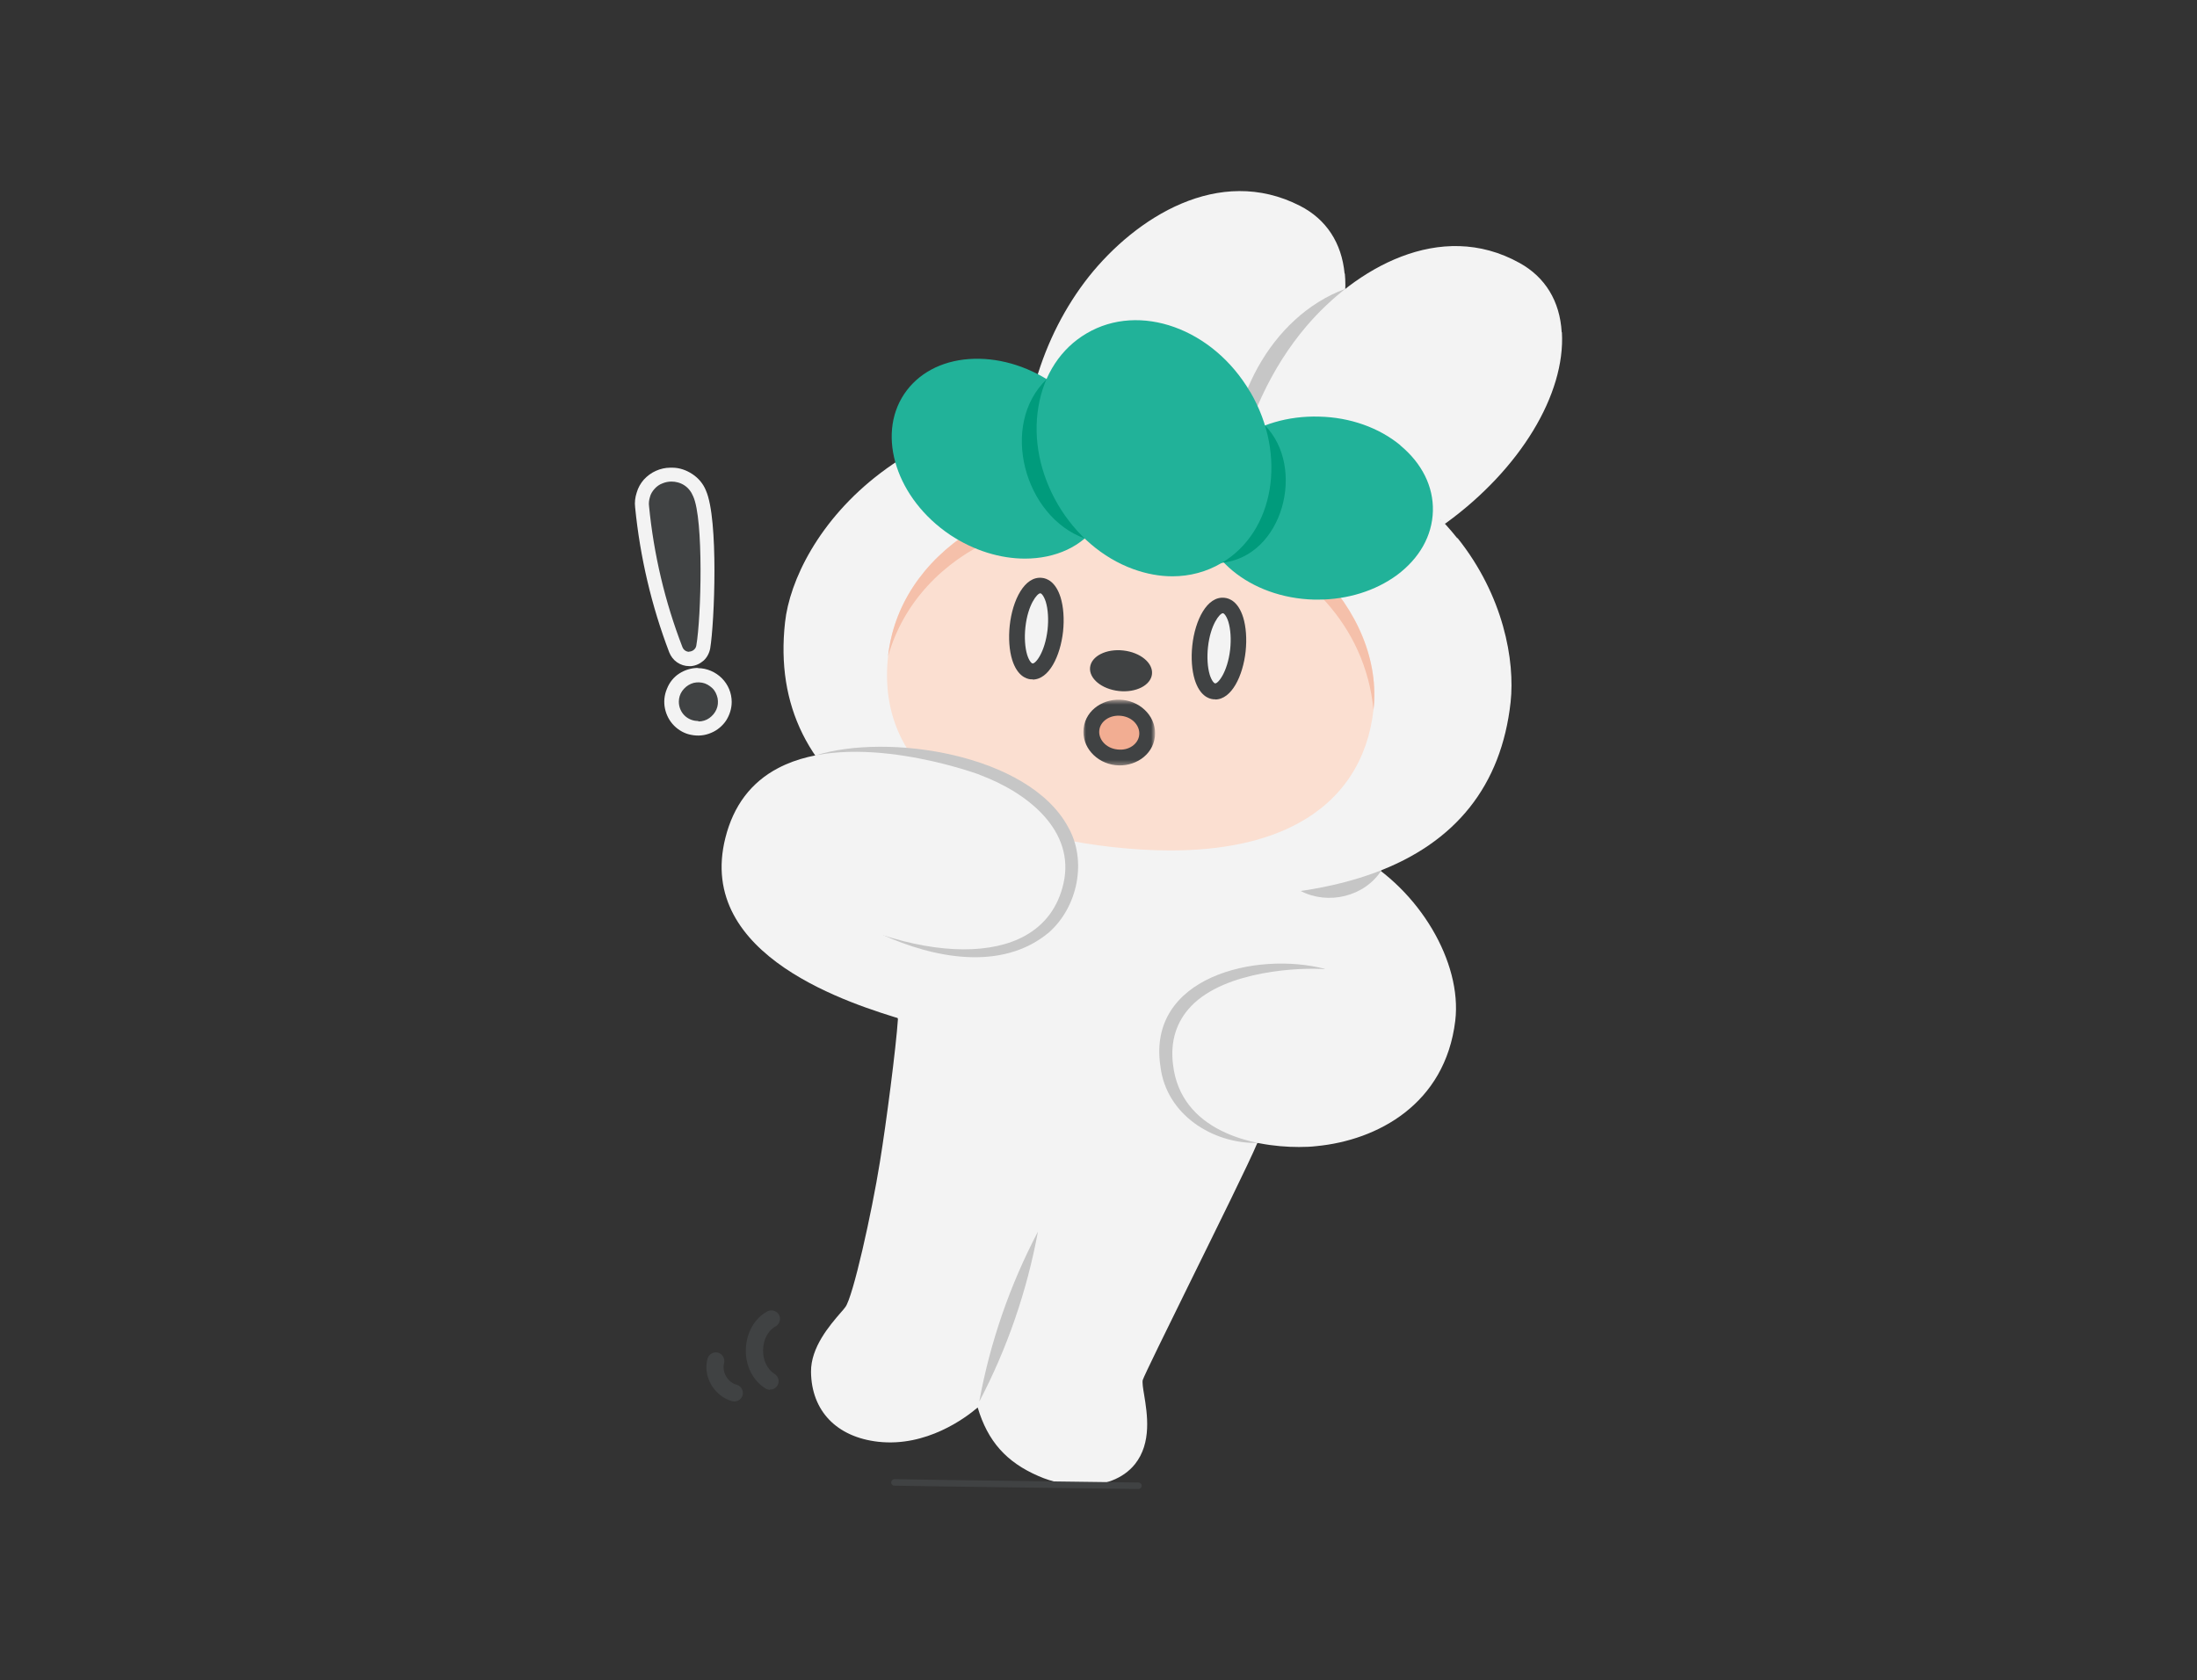 <svg viewBox="0 0 438 335" fill="none" xmlns="http://www.w3.org/2000/svg">
<rect x="0" y="0" width="438" height="335" fill="#333333" stroke="none"/>
<path d="M271.594 174.802L226.219 156.804L172.494 176.588L179.014 203.205C178.657 208.699 176.692 223.928 175.397 231.832C173.789 241.836 170.037 258.718 168.519 260.638C168.296 260.951 167.983 261.308 167.626 261.71C165.393 264.3 161.641 268.632 161.686 273.545C161.775 281.315 166.777 286.541 175.084 287.479C184.686 288.55 192.457 282.745 194.913 280.646C196.923 287.389 200.629 291.543 207.016 294.311C209.74 295.517 212.911 296.187 215.948 296.187C220.012 296.187 223.852 294.937 226.264 291.945C229.658 287.702 228.72 281.896 228.095 278.1C227.872 276.805 227.693 275.599 227.827 275.152C228.095 274.304 232.65 265.015 237.072 256.038C242.699 244.605 249.085 231.698 250.648 227.947L275.434 211.914L271.549 174.757L271.594 174.802Z" fill="#F3F3F3"/>
<path d="M264.178 193.202C253.37 195.077 234.881 197.846 236.31 212.048C236.846 220.131 243.277 224.821 250.78 227.902C241.714 228.081 232.514 222.23 231.353 212.673C228.584 194.72 250.557 189.629 264.178 193.202Z" fill="#C6C6C6"/>
<path d="M270.566 170.602C270.253 170.424 269.851 170.558 269.673 170.87C269.494 171.183 269.628 171.585 269.941 171.763C269.985 171.763 270.03 171.808 270.074 171.853L264.313 193.245C264.313 193.245 264.224 193.245 264.179 193.245C259.445 192.887 244.395 193.423 237.473 200.614C234.525 203.695 233.275 207.625 233.855 212.27C235.374 225.4 249.397 228.705 258.954 228.705C260.205 228.705 261.41 228.66 262.482 228.526C274.54 227.365 288.117 220.219 290.127 203.517C291.511 191.86 282.937 177.391 270.61 170.602H270.566Z" fill="#F3F3F3"/>
<path d="M206.925 245.587C204.737 257.422 200.807 268.855 195.225 279.484C197.368 267.694 201.343 256.216 206.925 245.587Z" fill="#C6C6C6"/>
<path d="M226.934 296.9C226.487 296.9 181.381 296.32 178.299 296.23C177.942 296.23 177.63 295.918 177.674 295.56C177.674 295.203 177.987 294.935 178.344 294.935C181.426 295.024 226.532 295.605 226.979 295.605C227.336 295.605 227.649 295.918 227.604 296.275C227.604 296.632 227.291 296.9 226.934 296.9Z" fill="#404243"/>
<path d="M268.066 54.578C267.485 48.414 264.404 43.725 259.179 41.046C242.967 32.739 226.398 43.457 217.109 55.113C207.552 67.172 202.773 83.517 204.381 98.88C204.381 99.237 204.694 99.461 205.051 99.461C205.051 99.461 205.096 99.461 205.14 99.461C205.498 99.461 205.766 99.103 205.721 98.746L245.289 92.94C245.289 92.94 245.334 93.164 245.423 93.253C245.647 93.521 246.049 93.61 246.361 93.342C260.742 82.043 269.272 66.814 268.111 54.533L268.066 54.578Z" fill="#F3F3F3"/>
<path d="M268.157 57.614C263.959 64.135 260.073 69.941 256.501 76.55C252.838 83.115 249.891 89.725 245.827 96.29C244.219 80.838 253.196 63.152 268.157 57.614Z" fill="#C6C6C6"/>
<path d="M311.342 66.233C310.985 60.025 308.037 55.246 302.946 52.433C287.047 43.59 270.121 53.683 260.43 65.072C253.508 73.2 248.595 83.74 245.826 96.334C245.737 96.691 245.96 97.048 246.318 97.093C246.675 97.182 247.032 96.959 247.077 96.602L287.226 103.658C287.226 103.658 287.226 104.015 287.36 104.149C287.494 104.328 287.673 104.417 287.896 104.417C288.03 104.417 288.164 104.417 288.298 104.283C303.08 93.52 312.101 78.604 311.387 66.278L311.342 66.233Z" fill="#F3F3F3"/>
<path d="M259.314 177.66C263.691 173.462 269.586 172.033 275.437 173.506C272.087 178.776 264.808 180.518 259.314 177.66Z" fill="#C6C6C6"/>
<path d="M290.529 107.321C279.052 92.896 260.161 84.142 234.392 81.329C179.773 75.3 158.292 107.544 156.505 124.113C154.674 140.637 161.195 153.812 175.888 163.19C187.231 170.47 203.8 175.472 223.808 177.66C230.551 178.419 236.848 178.776 242.788 178.776C255.07 178.776 265.565 177.169 274.139 173.998C290.217 168.058 299.327 156.625 301.159 140.012C302.052 131.75 299.774 118.798 290.574 107.276L290.529 107.321Z" fill="#F3F3F3"/>
<path d="M262.482 113.617C254.042 105.31 242.341 99.996 229.568 98.567C215.992 97.048 203.174 99.728 193.394 105.98C183.926 112.054 178.12 120.896 177.048 130.856C174.771 151.667 191.071 165.512 221.842 168.906C225.861 169.352 229.702 169.576 233.32 169.576C243.681 169.576 252.3 167.745 258.954 164.082C267.574 159.349 272.71 151.578 273.826 141.485C274.898 131.838 270.745 121.656 262.482 113.572V113.617Z" fill="#FBDFD1"/>
<path d="M262.482 113.617C254.041 105.31 242.34 99.996 229.568 98.567C215.991 97.048 203.174 99.728 193.393 105.98C183.925 112.054 178.12 120.896 177.048 130.856C180.129 120.003 188.079 111.965 197.993 107.499C225.459 94.86 270.476 107.588 273.826 141.529C274.897 131.883 270.744 121.7 262.482 113.617Z" fill="#F5C0AA"/>
<path d="M210.373 125.718C210.894 120.986 209.628 116.964 207.544 116.735C205.46 116.505 203.348 120.154 202.826 124.886C202.305 129.618 203.571 133.64 205.655 133.87C207.739 134.099 209.851 130.45 210.373 125.718Z" fill="#F3F3F3"/>
<path d="M205.901 135.455C205.901 135.455 205.634 135.455 205.5 135.455C204.517 135.366 202.775 134.696 201.793 131.57C201.212 129.694 201.034 127.238 201.302 124.737C201.837 119.69 204.249 114.823 207.733 115.224C208.715 115.314 210.457 115.984 211.439 119.11C212.02 120.986 212.198 123.442 211.931 125.943C211.395 130.766 209.162 135.5 205.857 135.5L205.901 135.455ZM207.375 118.306C206.795 118.306 204.919 120.539 204.428 125.05C204.204 127.104 204.338 129.114 204.785 130.587C205.187 131.838 205.678 132.284 205.857 132.284C206.437 132.374 208.313 130.141 208.849 125.541C209.072 123.487 208.938 121.477 208.492 120.003C208.09 118.753 207.599 118.306 207.42 118.306H207.375Z" fill="#404243"/>
<path d="M246.807 129.728C247.329 124.996 246.062 120.974 243.978 120.745C241.894 120.515 239.782 124.164 239.261 128.896C238.739 133.628 240.006 137.65 242.09 137.88C244.174 138.109 246.286 134.46 246.807 129.728Z" fill="#F3F3F3"/>
<path d="M242.3 139.431C242.3 139.431 242.032 139.431 241.898 139.431C240.915 139.341 239.174 138.671 238.191 135.545C237.611 133.67 237.432 131.213 237.7 128.712C238.236 123.666 240.647 118.798 244.131 119.2C245.113 119.289 246.855 119.959 247.838 123.085C248.418 124.961 248.597 127.417 248.329 129.918C247.793 134.741 245.56 139.475 242.255 139.475L242.3 139.431ZM243.774 122.281C243.193 122.281 241.317 124.514 240.826 129.025C240.603 131.079 240.737 133.089 241.183 134.563C241.585 135.813 242.077 136.26 242.255 136.26C242.791 136.349 244.712 134.116 245.247 129.516C245.471 127.462 245.337 125.452 244.89 123.978C244.488 122.728 243.997 122.281 243.818 122.281H243.774Z" fill="#404243"/>
<path d="M229.662 134.422C229.908 132.191 227.345 130.078 223.937 129.703C220.529 129.327 217.567 130.831 217.321 133.062C217.075 135.293 219.639 137.406 223.046 137.782C226.454 138.157 229.416 136.653 229.662 134.422Z" fill="#404243"/>
<mask id="mask0_630_36534" style="mask-type:luminance" maskUnits="userSpaceOnUse" x="215" y="139" width="16" height="14">
<path d="M230.239 139.566H215.948V152.651H230.239V139.566Z" fill="white"/>
</mask>
<g mask="url(#mask0_630_36534)">
<path d="M228.632 146.8C228.989 144.076 226.756 141.575 223.719 141.218C220.683 140.861 217.914 142.736 217.601 145.461C217.244 148.185 219.477 150.686 222.514 151.043C225.55 151.4 228.319 149.525 228.632 146.8Z" fill="#F2AD92"/>
<path fill-rule="evenodd" clip-rule="evenodd" d="M219.164 145.595C218.94 147.292 220.369 149.168 222.736 149.436C225.103 149.748 226.934 148.274 227.113 146.577C227.336 144.88 225.907 143.005 223.54 142.737C221.173 142.469 219.342 143.898 219.164 145.595ZM222.334 152.562C218.583 152.115 215.591 148.944 216.037 145.193C216.484 141.441 220.191 139.119 223.942 139.566C227.694 140.012 230.686 143.183 230.239 146.935C229.793 150.686 226.086 153.008 222.334 152.562Z" fill="#404243"/>
</g>
<path d="M220.414 89.77C218.672 84.5 214.876 79.721 209.74 76.282C204.605 72.844 198.709 71.191 193.172 71.593C187.589 71.995 182.989 74.496 180.265 78.56C174.682 86.912 178.791 99.505 189.42 106.651C194.199 109.822 199.469 111.385 204.337 111.385C210.366 111.385 215.814 109.018 218.94 104.373C221.665 100.265 222.201 95.084 220.459 89.77H220.414Z" fill="#21B299"/>
<path d="M279.188 88.787C274.901 85.259 269.139 83.205 262.976 83.071C256.813 82.892 250.918 84.634 246.452 87.939C241.942 91.288 239.396 95.799 239.262 100.711C238.994 110.804 249.221 119.245 261.994 119.558C262.262 119.558 262.53 119.558 262.753 119.558C268.648 119.558 274.186 117.816 278.473 114.69C282.984 111.34 285.53 106.83 285.664 101.917C285.797 97.004 283.475 92.36 279.143 88.787H279.188Z" fill="#21B299"/>
<path d="M243.456 112.233C249.217 103.569 250.468 94.905 252.165 84.812C260.427 93.163 255.827 111.072 243.456 112.233Z" fill="#009B7C"/>
<path d="M208.671 75.612C208.715 87.178 211.931 96.78 216.263 107.365C204.249 103.077 199.158 84.722 208.671 75.612Z" fill="#009B7C"/>
<path d="M249.216 78.114C241.803 65.475 227.199 60.25 216.659 66.457C211.523 69.45 208.085 74.675 207.013 81.151C205.941 87.582 207.325 94.459 210.898 100.578C214.471 106.651 219.785 111.251 225.949 113.484C228.539 114.422 231.174 114.913 233.719 114.913C237.203 114.913 240.552 114.02 243.5 112.278C254.084 106.071 256.63 90.752 249.261 78.158L249.216 78.114Z" fill="#21B299"/>
<path d="M175.84 186.369C185.754 188.021 197.946 189.808 205.896 182.618C209.737 178.732 211.076 172.212 208.263 167.344C201.698 155.33 175.483 149.927 162.531 150.641C176.956 146.086 205.003 150.329 212.908 164.843C216.793 171.587 214.873 180.876 209.067 185.967C199.644 193.783 185.978 190.969 175.885 186.369H175.84Z" fill="#C6C6C6"/>
<path d="M195.222 154.437C194.195 154.08 170.034 145.326 155.162 153.142C149.759 155.955 146.23 160.645 144.623 167.031C138.594 190.79 170.034 200.303 180.395 203.429L181.601 203.786C181.601 203.786 181.735 203.786 181.78 203.786C182.048 203.786 182.316 203.607 182.405 203.339C182.494 202.982 182.316 202.625 181.958 202.536L181.512 202.402L175.84 186.413C187.451 190.209 197.813 190.254 204.422 186.547C208.397 184.314 210.942 180.831 212.014 176.186C214.426 165.647 204.913 158.054 195.267 154.482L195.222 154.437Z" fill="#F3F3F3"/>
<path d="M137.39 131.57C136.765 131.57 136.184 131.392 135.649 131.034C135.157 130.677 134.755 130.186 134.487 129.605C131.004 120.45 128.726 110.848 127.788 101.068C127.699 100.219 127.788 99.371 128.056 98.567C128.324 97.763 128.726 97.004 129.307 96.378C129.843 95.753 130.557 95.262 131.317 94.905C132.076 94.547 132.924 94.413 133.773 94.413H134.041C135.247 94.413 136.408 94.771 137.435 95.485C138.417 96.155 139.221 97.138 139.668 98.254C142.035 103.479 141.231 123.844 140.427 129.025C140.293 129.695 139.981 130.275 139.489 130.766C138.998 131.213 138.373 131.526 137.703 131.57H137.39Z" fill="#F3F3F3"/>
<path d="M133.994 95.62C134.976 95.62 135.959 95.933 136.763 96.468C137.567 97.049 138.192 97.808 138.549 98.746C140.693 103.48 140.112 123.175 139.219 128.847C139.174 129.249 138.951 129.651 138.638 129.919C138.326 130.187 137.969 130.365 137.522 130.41H137.343C136.941 130.41 136.584 130.276 136.271 130.097C135.959 129.874 135.736 129.561 135.602 129.204C132.118 120.138 129.885 110.626 128.947 100.979C128.858 100.309 128.947 99.595 129.126 98.969C129.349 98.299 129.662 97.719 130.108 97.183C130.555 96.692 131.136 96.29 131.761 96.022C132.386 95.754 133.056 95.62 133.726 95.62H133.949H133.994ZM133.994 93.253H133.637C132.654 93.253 131.672 93.476 130.778 93.878C129.84 94.28 129.037 94.905 128.367 95.62C127.697 96.379 127.206 97.272 126.938 98.21C126.625 99.148 126.491 100.175 126.625 101.202C127.607 111.072 129.885 120.808 133.413 130.053C133.726 130.856 134.262 131.571 134.976 132.062C135.691 132.554 136.539 132.822 137.388 132.822H137.79C138.728 132.732 139.576 132.33 140.291 131.705C140.961 131.08 141.407 130.231 141.586 129.293C142.435 124.247 143.283 103.525 140.737 97.808C140.202 96.468 139.264 95.352 138.058 94.548C136.852 93.744 135.468 93.253 134.039 93.253H133.994Z" fill="#F3F3F3"/>
<path d="M139.175 145.372C140.247 145.372 141.318 145.059 142.256 144.434C143.15 143.809 143.864 142.96 144.266 141.978C144.668 140.95 144.802 139.879 144.579 138.807C144.355 137.735 143.819 136.752 143.06 135.993C142.301 135.234 141.318 134.698 140.247 134.475C139.175 134.251 138.058 134.385 137.076 134.787C136.049 135.189 135.2 135.904 134.619 136.797C133.994 137.69 133.682 138.762 133.682 139.879C133.682 141.352 134.262 142.737 135.289 143.764C136.317 144.791 137.701 145.372 139.175 145.372Z" fill="#F3F3F3"/>
<path d="M139.174 135.546C140.023 135.546 140.871 135.769 141.586 136.26C142.122 136.618 142.568 137.064 142.926 137.645C143.238 138.181 143.462 138.806 143.506 139.476C143.551 140.101 143.506 140.771 143.283 141.351C143.06 141.932 142.702 142.513 142.256 142.959C141.631 143.584 140.871 143.986 140.023 144.165C139.174 144.344 138.281 144.254 137.522 143.897C136.718 143.584 136.048 143.004 135.602 142.289C135.11 141.575 134.887 140.726 134.887 139.878C134.887 138.717 135.334 137.645 136.137 136.841C136.941 136.037 138.058 135.59 139.174 135.59V135.546ZM139.174 133.179C137.834 133.179 136.539 133.581 135.423 134.295C134.306 135.01 133.458 136.082 132.967 137.332C132.431 138.583 132.297 139.967 132.565 141.262C132.833 142.557 133.458 143.763 134.396 144.701C135.334 145.639 136.539 146.309 137.834 146.532C139.174 146.8 140.514 146.666 141.765 146.13C142.97 145.639 144.042 144.746 144.757 143.674C145.471 142.557 145.873 141.262 145.873 139.967C145.873 138.181 145.159 136.484 143.908 135.233C142.658 133.983 140.916 133.223 139.13 133.223L139.174 133.179Z" fill="#F3F3F3"/>
<path d="M137.39 128.49C133.952 119.603 131.763 110.269 130.825 100.756C130.781 100.354 130.825 99.908 130.959 99.506C131.093 99.104 131.272 98.702 131.585 98.389C131.853 98.077 132.21 97.809 132.612 97.675C133.014 97.496 133.416 97.407 133.818 97.451C134.443 97.451 135.113 97.585 135.649 97.943C136.185 98.3 136.631 98.791 136.81 99.416C138.73 103.614 138.328 122.907 137.39 128.445V128.49Z" fill="#404243"/>
<path d="M137.39 129.964C136.81 129.964 136.274 129.607 136.051 129.026C132.567 120.005 130.334 110.537 129.396 100.935C129.307 100.354 129.396 99.685 129.575 99.104C129.709 98.523 130.066 97.943 130.513 97.452C130.915 97.005 131.451 96.603 132.076 96.38C132.612 96.156 133.237 96.022 133.862 96.022C134.711 96.022 135.649 96.246 136.453 96.782C137.212 97.273 137.837 98.077 138.194 98.97C140.293 103.525 139.802 123.086 138.82 128.713C138.73 129.339 138.194 129.83 137.524 129.919C137.48 129.919 137.435 129.919 137.39 129.919V129.964ZM133.818 98.925C133.55 98.925 133.371 98.925 133.192 99.059C132.969 99.149 132.791 99.283 132.657 99.417C132.478 99.595 132.389 99.774 132.344 99.953C132.255 100.22 132.255 100.444 132.255 100.622C132.969 107.813 134.398 114.869 136.542 121.747C136.944 113.931 136.765 102.9 135.47 100.131C135.291 99.685 135.113 99.417 134.845 99.283C134.532 99.059 134.175 98.97 133.862 99.015C133.862 99.015 133.818 99.015 133.773 99.015L133.818 98.925Z" fill="#404243"/>
<path d="M139.175 142.335C139.666 142.335 140.113 142.201 140.515 141.933C140.917 141.665 141.229 141.263 141.408 140.817C141.586 140.37 141.631 139.879 141.542 139.388C141.452 138.896 141.229 138.494 140.872 138.137C140.515 137.78 140.113 137.557 139.621 137.467C139.13 137.378 138.639 137.423 138.192 137.601C137.746 137.78 137.344 138.093 137.076 138.494C136.808 138.896 136.674 139.388 136.674 139.834C136.674 140.459 136.942 141.085 137.388 141.576C137.835 142.023 138.46 142.291 139.13 142.291L139.175 142.335Z" fill="#404243"/>
<path d="M139.176 143.763C138.149 143.763 137.166 143.361 136.451 142.647C135.737 141.932 135.335 140.95 135.335 139.922C135.335 139.163 135.558 138.404 136.005 137.779C136.451 137.154 137.032 136.662 137.747 136.35C138.461 136.037 139.22 135.992 139.98 136.126C140.739 136.26 141.409 136.662 141.989 137.198C142.57 137.734 142.882 138.449 143.061 139.208C143.195 139.967 143.15 140.726 142.838 141.441C142.525 142.155 142.034 142.736 141.409 143.183C140.783 143.629 140.024 143.853 139.265 143.853L139.176 143.763ZM139.176 138.895C139.176 138.895 138.908 138.895 138.774 138.985C138.595 139.074 138.416 139.208 138.327 139.342C138.238 139.521 138.149 139.699 138.149 139.878C138.149 140.146 138.238 140.414 138.461 140.592C138.774 140.905 139.354 140.994 139.712 140.726C139.89 140.637 139.98 140.458 140.069 140.28C140.158 140.101 140.158 139.878 140.114 139.699C140.114 139.521 139.98 139.342 139.846 139.208C139.712 139.074 139.533 138.985 139.354 138.94C139.31 138.94 139.22 138.94 139.176 138.94V138.895Z" fill="#404243"/>
<path d="M153.512 277.116C153.199 277.116 152.886 277.027 152.618 276.848C150.117 275.33 148.599 272.338 148.688 269.078C148.778 265.817 150.385 262.87 152.976 261.485C153.78 261.039 154.851 261.351 155.298 262.155C155.745 262.959 155.432 264.031 154.628 264.478C153.11 265.282 152.172 267.113 152.127 269.167C152.082 271.221 152.976 273.052 154.405 273.946C155.209 274.437 155.477 275.464 154.985 276.268C154.673 276.804 154.092 277.072 153.512 277.072V277.116Z" fill="#404243"/>
<path d="M146.41 279.439C146.41 279.439 146.142 279.439 146.008 279.395C144.311 278.948 142.793 277.787 141.81 276.134C140.828 274.482 140.605 272.606 141.051 270.909C141.319 270.016 142.257 269.48 143.15 269.703C144.043 269.971 144.579 270.909 144.356 271.802C144.133 272.606 144.267 273.589 144.758 274.437C145.249 275.286 146.008 275.867 146.812 276.09C147.705 276.313 148.286 277.251 148.063 278.144C147.884 278.903 147.17 279.439 146.41 279.439Z" fill="#404243"/>
</svg>

